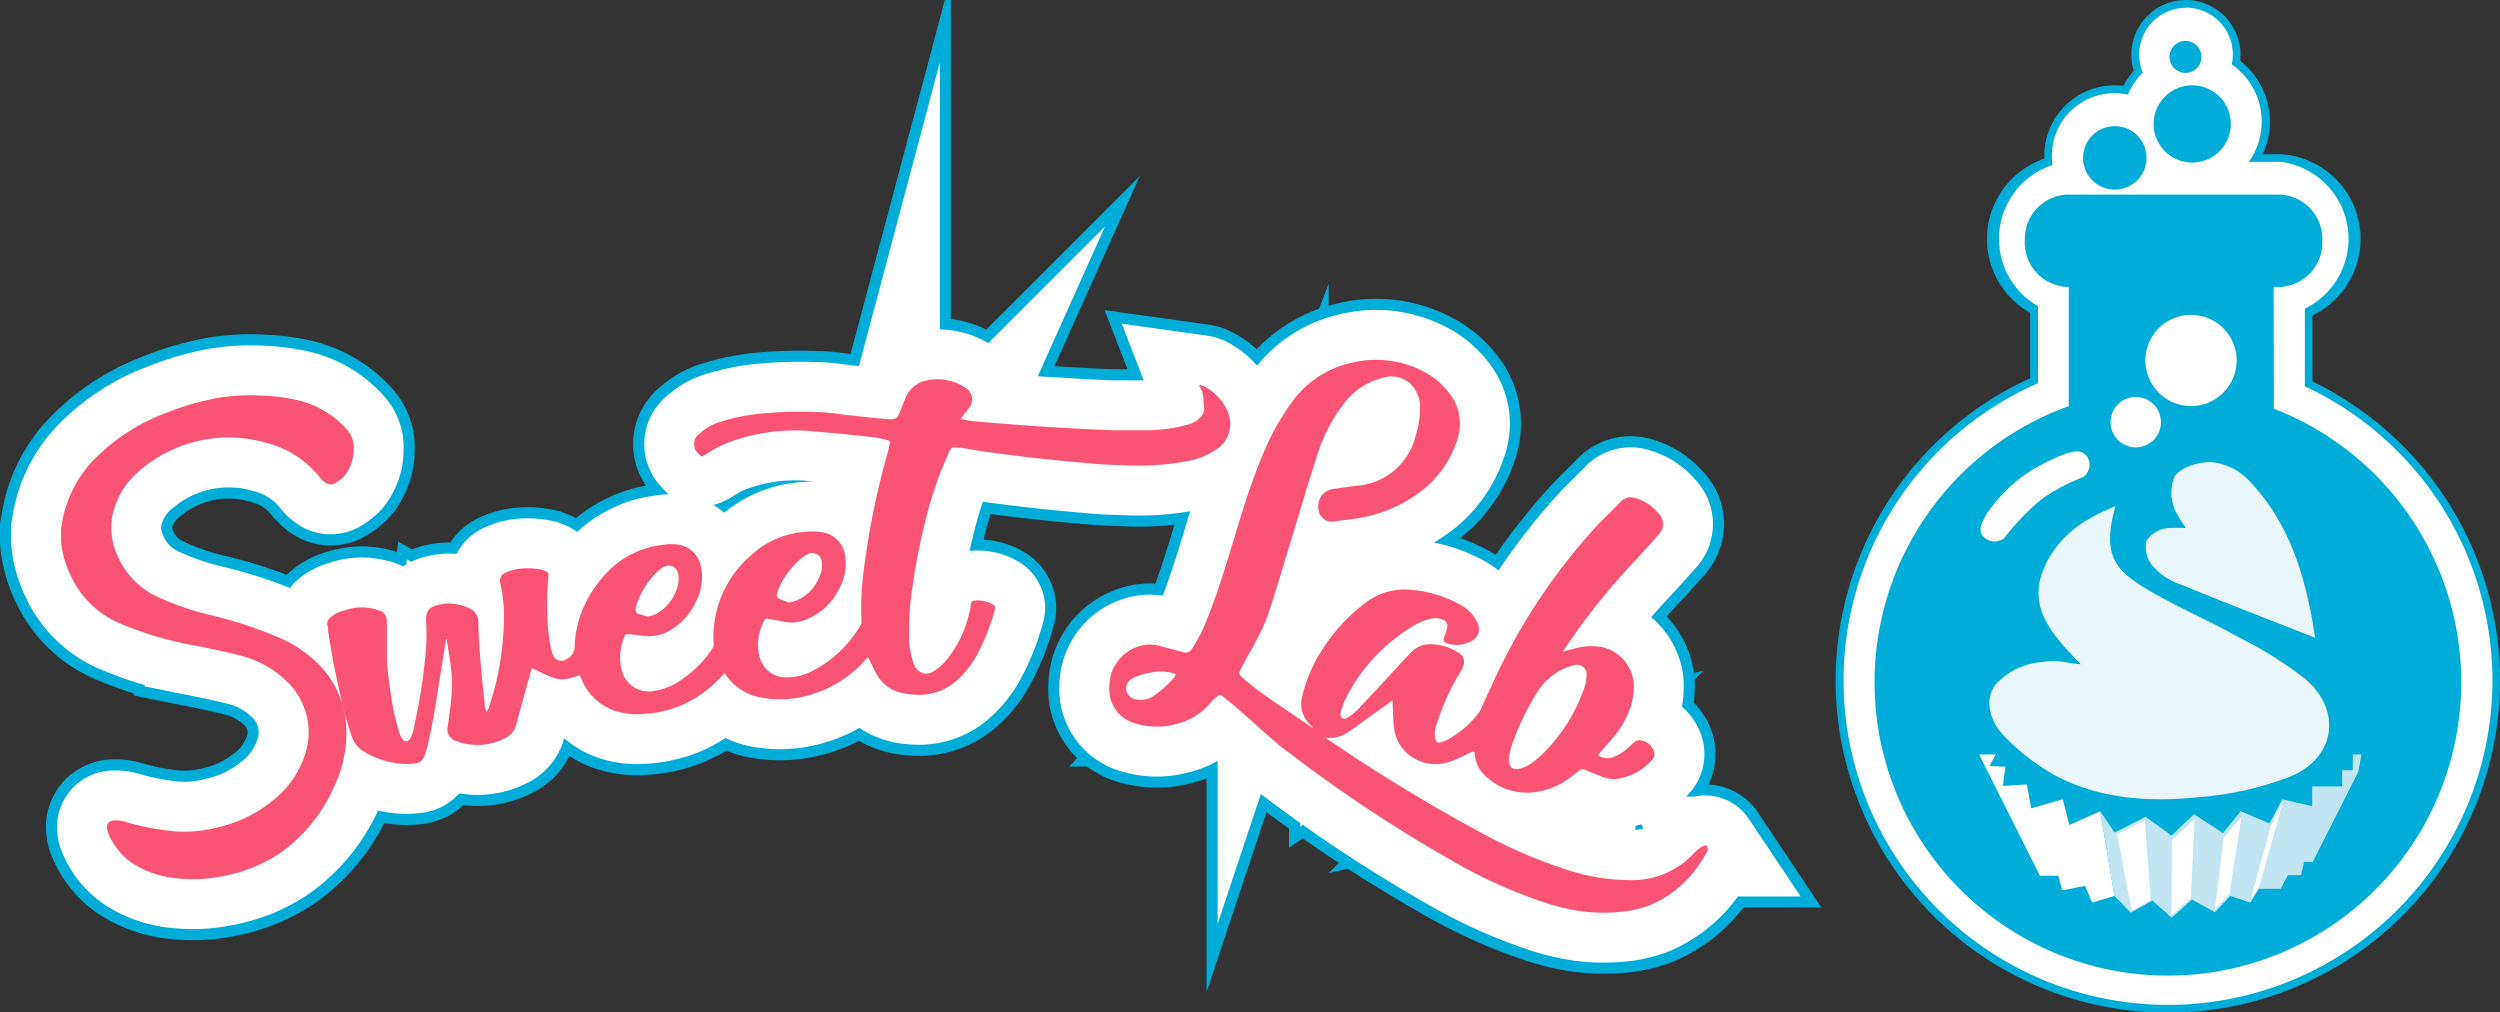 <svg id="Capa_1" data-name="Capa 1" xmlns="http://www.w3.org/2000/svg" viewBox="0 0 225.33 91.25"><rect x="0" y="0" width="225.33" height="91.25" fill="#333333" stroke="none"/><defs><style>.cls-1,.cls-3{fill:#fff;}.cls-2,.cls-6{fill:#00acd8;}.cls-3,.cls-4,.cls-6,.cls-7,.cls-8,.cls-9{fill-rule:evenodd;}.cls-4{fill:#eaf6fa;}.cls-5{fill:#c1e5f2;}.cls-7{stroke:#00acd8;stroke-width:11px;}.cls-7,.cls-8{stroke-miterlimit:10;}.cls-8{stroke:#fff;stroke-width:9px;}.cls-9{fill:#fb5373;}</style></defs><path class="cls-1" d="M269.67,93.73a5.91,5.91,0,0,1,0-11.79H289a5.91,5.91,0,0,1,0,11.79Z" transform="translate(-83.41 -66.31)"/><path class="cls-2" d="M289,83.68A4.18,4.18,0,0,1,289,92H269.67a4.18,4.18,0,0,1,0-8.31H289m0-3.48H269.67a7.65,7.65,0,0,0,0,15.27H289a7.65,7.65,0,0,0,0-15.27Z" transform="translate(-83.41 -66.31)"/><path class="cls-1" d="M278.81,155.82a28.19,28.19,0,0,1-10.68-54.27V89.82h21.95v12a28.19,28.19,0,0,1-11.28,54Z" transform="translate(-83.41 -66.31)"/><path class="cls-2" d="M288.34,91.56l0,11.4a26.45,26.45,0,1,1-18.49-.22V91.56h18.47m3.47-3.48H266.39V100.4a29.94,29.94,0,1,0,25.44.29V88.08Z" transform="translate(-83.41 -66.31)"/><path class="cls-3" d="M274,84.94a4.59,4.59,0,1,1,4.59-4.59A4.6,4.6,0,0,1,274,84.94Z" transform="translate(-83.41 -66.31)"/><path class="cls-2" d="M274,77.5a2.85,2.85,0,1,1-2.86,2.85A2.85,2.85,0,0,1,274,77.5M274,74a6.33,6.33,0,1,0,6.33,6.33A6.34,6.34,0,0,0,274,74Z" transform="translate(-83.41 -66.31)"/><path class="cls-3" d="M281,82.47a5.22,5.22,0,1,1,5.22-5.22A5.22,5.22,0,0,1,281,82.47Z" transform="translate(-83.41 -66.31)"/><path class="cls-2" d="M281,73.77a3.48,3.48,0,1,1-3.48,3.48A3.48,3.48,0,0,1,281,73.77m0-3.48a7,7,0,1,0,7,7,7,7,0,0,0-7-7Z" transform="translate(-83.41 -66.31)"/><path class="cls-3" d="M280.4,74.41a3.18,3.18,0,1,1,3.17-3.18A3.19,3.19,0,0,1,280.4,74.41Z" transform="translate(-83.41 -66.31)"/><path class="cls-2" d="M280.4,69.79A1.44,1.44,0,1,1,279,71.23a1.44,1.44,0,0,1,1.44-1.44m0-3.48a4.92,4.92,0,1,0,4.91,4.92,4.93,4.93,0,0,0-4.91-4.92Z" transform="translate(-83.41 -66.31)"/><path class="cls-1" d="M269.67,93.38a5.56,5.56,0,0,1,0-11.09H289a5.56,5.56,0,0,1,0,11.09Z" transform="translate(-83.41 -66.31)"/><path class="cls-1" d="M289,83.68A4.18,4.18,0,0,1,289,92H269.67a4.18,4.18,0,0,1,0-8.31H289m0-2.79H269.67a7,7,0,0,0,0,13.88H289a7,7,0,0,0,0-13.88Z" transform="translate(-83.41 -66.31)"/><path class="cls-1" d="M278.81,155.47a27.84,27.84,0,0,1-10.33-53.69V90.17h21.25l0,11.86a27.84,27.84,0,0,1-10.94,53.44Z" transform="translate(-83.41 -66.31)"/><path class="cls-1" d="M288.34,91.56l0,11.4a26.45,26.45,0,1,1-18.49-.22V91.56h18.47m2.78-2.78h-24v12.07a29.24,29.24,0,1,0,24.05.28l0-9.58V88.78Z" transform="translate(-83.41 -66.31)"/><path class="cls-3" d="M274,84.59a4.25,4.25,0,1,1,4.24-4.24A4.25,4.25,0,0,1,274,84.59Z" transform="translate(-83.41 -66.31)"/><path class="cls-1" d="M274,77.5a2.85,2.85,0,1,1-2.86,2.85A2.85,2.85,0,0,1,274,77.5m0-2.79a5.64,5.64,0,1,0,5.63,5.64A5.65,5.65,0,0,0,274,74.71Z" transform="translate(-83.41 -66.31)"/><path class="cls-3" d="M281,82.12a4.87,4.87,0,1,1,4.87-4.87A4.87,4.87,0,0,1,281,82.12Z" transform="translate(-83.41 -66.31)"/><path class="cls-1" d="M281,73.77a3.48,3.48,0,1,1-3.48,3.48A3.48,3.48,0,0,1,281,73.77M281,71a6.27,6.27,0,1,0,6.26,6.27A6.27,6.27,0,0,0,281,71Z" transform="translate(-83.41 -66.31)"/><path class="cls-3" d="M280.4,74.06a2.83,2.83,0,1,1,2.83-2.83A2.83,2.83,0,0,1,280.4,74.06Z" transform="translate(-83.41 -66.31)"/><path class="cls-1" d="M280.4,69.79A1.44,1.44,0,1,1,279,71.23a1.44,1.44,0,0,1,1.44-1.44m0-2.78a4.22,4.22,0,1,0,4.22,4.22A4.22,4.22,0,0,0,280.4,67Z" transform="translate(-83.41 -66.31)"/><path class="cls-2" d="M292.72,88A4,4,0,0,1,289,92.17H269.67A4,4,0,0,1,265.91,88h0a4,4,0,0,1,3.76-4.15H289A4,4,0,0,1,292.72,88Z" transform="translate(-83.41 -66.31)"/><path class="cls-2" d="M288.36,103.15a26.44,26.44,0,1,1-18.49-.23V91.74h18.47Z" transform="translate(-83.41 -66.31)"/><path class="cls-1" d="M271.49,107.4a1.39,1.39,0,0,1-.32,1.92,16.24,16.24,0,0,0-3.77,2,21.64,21.64,0,0,0-3.34,3.48,1.38,1.38,0,0,1-1.94-.19h0c-.45-.59-.05-1.21.32-1.93a13.86,13.86,0,0,1,3.17-3.36,16.26,16.26,0,0,1,3.93-2.09c.85-.3,1.5-.39,1.95.2Z" transform="translate(-83.41 -66.31)"/><path class="cls-4" d="M274.07,111.94c-1,3.75-.53,5.41,2.42,7.22s5.92,3,8.84,4.67a34.48,34.48,0,0,1,5.85,3.67c3.29,2.81,2.78,7-1.21,8.75a29,29,0,0,1-8.28,1.9c-4.37.46-8.78.22-12.79-1.81a19.63,19.63,0,0,1-4.82-3.66c-1.26-1.25-1.89-3.23-.8-4.68a6.31,6.31,0,0,1,4-2c2-.27,2.15.08,3.67.18-2.56-2.67-5-5.2-3.16-9C269,114.68,271.12,113.1,274.07,111.94Z" transform="translate(-83.41 -66.31)"/><path class="cls-4" d="M292.07,123.79c-4.27-1.68-8.19-3.18-12.07-4.79a5.73,5.73,0,0,1-2.66-1.79,2.69,2.69,0,0,1-.46-2.16,2.61,2.61,0,0,1,1.93-1.14,12.58,12.58,0,0,1,1.62,0c-.3-.47-.54-.78-.69-1.09a3.91,3.91,0,0,1-.37-3.48c.52-.94,2.29-1.44,3.46-1.37a5.47,5.47,0,0,1,3.34,1.71C289.85,113.56,291.28,118.46,292.07,123.79Z" transform="translate(-83.41 -66.31)"/><polygon class="cls-1" points="179.88 68 178.38 68 183.86 78.93 185.51 78.93 185.87 80.25 187.93 79.84 188.57 81.35 190.58 80.75 189.3 73.12 186.51 74.36 185.92 72.04 183.08 72.85 182.67 70.7 180.52 70.84 180.75 69.1 179.31 69.05 179.88 68"/><polygon class="cls-5" points="189.3 73.12 190.58 75.04 193.38 73.62 195.73 75.31 197.75 73.39 200.36 75.09 201.96 73.12 204.56 74.22 205.71 72.04 208.4 72.67 208.4 70.88 211.1 70.88 211.1 69.42 212.06 69.42 212.06 68 212.84 68 212.56 69.56 208.45 77.69 207.67 77.69 207.4 78.88 206.21 78.88 205.57 80.11 203.6 80.11 202.83 81.35 201.02 80.75 199.63 82.22 197.57 81.08 195.73 82.72 194.01 81.17 192.04 82.26 190.58 80.75 189.3 73.12"/><polygon class="cls-1" points="190.83 75.18 193.3 73.94 193.87 81.12 192.13 82.08 190.83 75.18"/><polygon class="cls-1" points="195.76 75.71 197.81 73.86 197.46 80.94 195.73 82.49 195.76 75.71"/><polygon class="cls-1" points="200.43 75.52 202.03 73.62 200.95 80.53 199.63 81.97 200.43 75.52"/><polygon class="cls-1" points="204.66 74.49 205.78 72.21 203.65 79.86 202.87 81.08 204.66 74.49"/><path class="cls-3" d="M285,98.79a4.11,4.11,0,1,1-4.1-4.1A4.11,4.11,0,0,1,285,98.79Z" transform="translate(-83.41 -66.31)"/><path class="cls-3" d="M278.18,104.36a2.27,2.27,0,1,1-2.27-2.27A2.27,2.27,0,0,1,278.18,104.36Z" transform="translate(-83.41 -66.31)"/><path class="cls-6" d="M276.88,80.53A2.86,2.86,0,1,1,274,77.68,2.86,2.86,0,0,1,276.88,80.53Z" transform="translate(-83.41 -66.31)"/><path class="cls-6" d="M284.48,77.43A3.48,3.48,0,1,1,281,74,3.48,3.48,0,0,1,284.48,77.43Z" transform="translate(-83.41 -66.31)"/><path class="cls-6" d="M281.83,71.41A1.44,1.44,0,1,1,280.4,70,1.44,1.44,0,0,1,281.83,71.41Z" transform="translate(-83.41 -66.31)"/><path class="cls-7" d="M88.91,114c.08-.45.14-.91.25-1.36a10.8,10.8,0,0,1,3-5.18,17.66,17.66,0,0,1,6.16-3.91,24.6,24.6,0,0,1,4.75-1.38,18.14,18.14,0,0,1,4-.2,17,17,0,0,1,3.34.45,8.54,8.54,0,0,1,4.22,2.55,2.44,2.44,0,0,1,.66,1.77,3.83,3.83,0,0,1-.83,2.46,3.63,3.63,0,0,1-.81.64.82.82,0,0,1-1-.09,2.16,2.16,0,0,1-.38-.36,8.93,8.93,0,0,0-4.87-3.17,12.23,12.23,0,0,0-11.11,2.27,7.31,7.31,0,0,0-2.76,4.31,6,6,0,0,0,.48,3.62,7.2,7.2,0,0,0,3.79,3.77,25,25,0,0,0,4.58,1.56,37.77,37.77,0,0,1,6.12,2,11.32,11.32,0,0,1,3.85,2.66,8.61,8.61,0,0,1,2.24,5,11.29,11.29,0,0,1-1.19,6.07,14.35,14.35,0,0,1-4.7,5.69,13.66,13.66,0,0,1-5.18,2.1,13.23,13.23,0,0,1-4.07.21A8.77,8.77,0,0,1,95.18,144a6.13,6.13,0,0,1-2-2.56,1.41,1.41,0,0,1-.12-.5.58.58,0,0,1,.57-.68,3,3,0,0,1,1,.1,23.77,23.77,0,0,0,4.49.88,11.94,11.94,0,0,0,4-.38,11.75,11.75,0,0,0,4.75-2.3A8.66,8.66,0,0,0,111,134a6.33,6.33,0,0,0-1.88-6.4,9.08,9.08,0,0,0-4.16-2.23c-1.31-.34-2.65-.61-4-.88A30.69,30.69,0,0,1,94,122.4a8.44,8.44,0,0,1-4.21-4.2,8.93,8.93,0,0,1-.88-3.12.54.54,0,0,0,0-.1Z" transform="translate(-83.41 -66.31)"/><path class="cls-7" d="M216.13,134.05c-.66.3-1.3.66-2,.9a3.84,3.84,0,0,1-3.84-.71,3.49,3.49,0,0,1-1.23-2.33c-.09-.73-.09-1.48-.13-2.21a2.76,2.76,0,0,1,0-.29l-.67.51c-1.06.75-2.11,1.52-3.17,2.26a3.13,3.13,0,0,1-1.42.62,5.22,5.22,0,0,1-.88,0l.08,0a155.44,155.44,0,0,0,14.68,8.91,43.76,43.76,0,0,0,7.12,3,18.27,18.27,0,0,0,5.82.93,7.61,7.61,0,0,0,5.53-2.35c.15-.16.31-.31.47-.45a1.85,1.85,0,0,1,.34-.23c.15-.08.34-.18.46,0a.5.5,0,0,1,0,.43,16.27,16.27,0,0,1-1,1.58,10,10,0,0,1-4.23,3.3,10.28,10.28,0,0,1-2.84.6,15.8,15.8,0,0,1-3.15-.06,18.89,18.89,0,0,1-3.55-.84,45.37,45.37,0,0,1-8.59-3.94,129.45,129.45,0,0,1-14.84-9.91c-1.15-.89-2.21-1.91-3.31-2.87-.65-.57-1.31-1.15-2-1.7-.41-.34-.44-.32-.81,0s-.46.46-.68.7a5.58,5.58,0,0,1-2.93,1.68,6.54,6.54,0,0,1-3.59-.06,3.18,3.18,0,0,1-2.37-3.36,3.78,3.78,0,0,1,3.23-3.73,3.34,3.34,0,0,1,1.47.15q1,.24,1.92.51a.7.7,0,0,0,.85-.33,14.32,14.32,0,0,0,1.35-2.68c1-2.48,1.74-5,2.52-7.57s1.49-4.86,2.48-7.21a22.46,22.46,0,0,1,2.68-4.81,8.94,8.94,0,0,1,5.33-3.48,9.22,9.22,0,0,1,6.87,1,6.89,6.89,0,0,1,2,1.82,4.46,4.46,0,0,1,.59,4.3,9.29,9.29,0,0,1-3.61,4.75,12.44,12.44,0,0,1-5.42,2.16c-.65.1-1.31.16-2,.27a1.18,1.18,0,0,1-1.39-1,1.56,1.56,0,0,1,1.24-1.92l2.07-.29A5.9,5.9,0,0,0,211,105.6a8.31,8.31,0,0,0,.4-2.57,2.92,2.92,0,0,0-.74-2,2.53,2.53,0,0,0-2.64-.66,6.27,6.27,0,0,0-3.56,2.42,14.76,14.76,0,0,0-2.33,4.55c-.83,2.55-1.58,5.13-2.36,7.69-.7,2.27-1.36,4.55-2.11,6.8a17.49,17.49,0,0,1-1.15,2.44c-.36.7-.77,1.37-1.13,2.08s-.39.69.25,1.24a25,25,0,0,0,2.18,1.66c1.27.89,2.56,1.75,3.84,2.62a.1.1,0,0,0,.11,0l-.19-.17a2.61,2.61,0,0,1-.78-2.66,13.21,13.21,0,0,1,1.9-4.33,16,16,0,0,1,3.79-4.07,5.85,5.85,0,0,1,4.22-1.16,10.83,10.83,0,0,1,4.3,1.32,3.45,3.45,0,0,1,1.5,1.5,1.23,1.23,0,0,1-.59,1.85,2.7,2.7,0,0,1-2,.17c-.4-.11-.46-.3-.3-.69a4.06,4.06,0,0,0,.25-.84.59.59,0,0,0-.4-.63,1.75,1.75,0,0,0-1.15-.07,5.91,5.91,0,0,0-1.79.81,15.8,15.8,0,0,0-5.91,6.56,5.72,5.72,0,0,0-.37,1.15.5.5,0,0,0,.12.42.54.54,0,0,0,.46,0,5.7,5.7,0,0,0,.95-.75c.95-1,1.88-2,2.8-3,.66-.71,1.29-1.44,2-2.14a2.27,2.27,0,0,1,1.63-.76,4.75,4.75,0,0,1,2.13.45,3.31,3.31,0,0,1,.69.43.89.89,0,0,1,.3,1,3.37,3.37,0,0,1-.28.61,21.22,21.22,0,0,0-2.2,4.88,2.13,2.13,0,0,0-.07,1.12c.09.34.23.44.57.33a3.65,3.65,0,0,0,.54-.23,8.58,8.58,0,0,0,2.84-2.45l.1-.17c.6-1.29,1.17-2.59,1.79-3.86a53.82,53.82,0,0,1,8.64-12.69c.72-.78,1.5-1.49,2.23-2.26a1.21,1.21,0,0,1,1.37-.32,4,4,0,0,1,2,1.32,1.34,1.34,0,0,1,0,2c-.85,1-1.72,1.91-2.59,2.86a60.56,60.56,0,0,0-5.88,7.47,1.53,1.53,0,0,0-.1.17l1-.26a5.78,5.78,0,0,1,2.19-.2,3.67,3.67,0,0,1,3.18,3.18,6,6,0,0,1-.67,3.22,9.18,9.18,0,0,1-1.7,2.4l-.85,1a1.54,1.54,0,0,0,1.2.23,3.71,3.71,0,0,0,1.47-.86c.19-.15.37-.32.55-.49a.75.75,0,0,1,.8-.19,1.5,1.5,0,0,1,.95.77.77.77,0,0,1-.12,1,5.09,5.09,0,0,1-3.27,1.68,2.88,2.88,0,0,1-1.33-.26c-.46-.17-.92-.36-1.37-.56a.55.55,0,0,0-.59.08l-.65.5a6.52,6.52,0,0,1-3.21,1.41,5.4,5.4,0,0,1-4.81-1.69,3,3,0,0,1-.73-1.89S216.13,134,216.13,134.05Zm3.27.67c0,.74.32,1,.94.88a2.88,2.88,0,0,0,.94-.39,8.66,8.66,0,0,0,1.22-1,15.31,15.31,0,0,0,3.57-5.53,4.06,4.06,0,0,0,.34-1.54.84.84,0,0,0-1-.9l-.3.07a5.45,5.45,0,0,0-3.1,2.32,22.68,22.68,0,0,0-2.08,4.15A7.31,7.31,0,0,0,219.4,134.72Zm-30-7.62-.1-.06-.2-.07a4.43,4.43,0,0,0-2.17,0,5,5,0,0,0-1.51.52,1,1,0,0,0-.48,1.09,1,1,0,0,0,.83.76,2.07,2.07,0,0,0,1.62-.31,9.49,9.49,0,0,0,1.88-1.7Z" transform="translate(-83.41 -66.31)"/><path class="cls-7" d="M170.16,104.09a6.25,6.25,0,0,0,.84.17c1.29.12,2.59.22,3.88.32s2.34.17,3.52.24c1.75.1,3.5.21,5.26.27,1,0,2.09,0,3.13,0a14.15,14.15,0,0,0,3.72-.52,2.25,2.25,0,0,0,1.16-.72,1.12,1.12,0,0,0,.26-.91,4.87,4.87,0,0,1-.05-.65,2,2,0,0,0-.27-1,3.15,3.15,0,0,1-.13-.29,1.92,1.92,0,0,1,.4.1,4.59,4.59,0,0,1,2.22,2.41,2.7,2.7,0,0,1-1.14,3.35,6.6,6.6,0,0,1-2.47,1,23.93,23.93,0,0,1-6.15.36c-1.26,0-2.51-.13-3.76-.24s-2.7-.26-4.05-.41-2.64-.32-4-.5c-.83-.11-1.65-.27-2.47-.4a2,2,0,0,0-.24,0c-.66-.07-.66-.07-.94.54a34.39,34.39,0,0,0-2.09,6.16,55.9,55.9,0,0,0-1.12,5.71,25.93,25.93,0,0,0-.32,4.82,7.32,7.32,0,0,0,.36,2.07,1.43,1.43,0,0,0,.83,1,1.19,1.19,0,0,0,1-.15,4.93,4.93,0,0,0,1.46-1.38,10.47,10.47,0,0,0,1.91-4.59c.05-.34.11-.4.46-.42a2.79,2.79,0,0,1,1.47.33c.24.13.31.27.24.49a19.47,19.47,0,0,1-1.62,4.09,8.44,8.44,0,0,1-2.12,2.56,5.12,5.12,0,0,1-3.72,1,4.65,4.65,0,0,1-1.6-.36,3.25,3.25,0,0,1-1.53-1.35c-.31-.53-.56-1.1-.84-1.66l-.38.4a10.55,10.55,0,0,1-5.55,3.19,9.42,9.42,0,0,1-4,0,4.82,4.82,0,0,1-2.82-1.88l-.18-.25c-.39.38-.75.78-1.15,1.13a9.88,9.88,0,0,1-6.08,2.53,6.7,6.7,0,0,1-2.71-.29,5,5,0,0,1-3-2.94,2.6,2.6,0,0,1-.1-.25l-.83.26a2.74,2.74,0,0,1-1.93-.17c-.52-.21-1-.47-1.56-.72a4.31,4.31,0,0,0-.15.43c-.42,1.55-.85,3.09-1.27,4.63a1.83,1.83,0,0,1-1,1.24,5.33,5.33,0,0,1-4.4.26,1.08,1.08,0,0,1-.77-1.33c.11-.86.24-1.71.32-2.57a12.54,12.54,0,0,0-.08-3.06q-.15-1.06-.33-2.13s0-.07-.07-.11c-.07.49-.15,1-.23,1.48-.44,2.66-.79,5.33-1.39,8-.08.34-.2.67-.29,1a1,1,0,0,1-.92.74,6.16,6.16,0,0,1-2-.08,7.35,7.35,0,0,1-2.57-1,2.28,2.28,0,0,1-1-1.13,25.24,25.24,0,0,1-1-3.42c-.5-2.06-.9-4.14-1.22-6.24,0-.21,0-.42-.08-.63a.74.74,0,0,1,.26-.64,3.07,3.07,0,0,1,1.31-.66,4.62,4.62,0,0,1,3.07,0,1,1,0,0,1,.73.93c0,.16,0,.32,0,.48,0,.9,0,1.8,0,2.7s.16,2,.28,2.94a25.21,25.21,0,0,0,.83,3.95,2.53,2.53,0,0,0,.24.53c.24.37.56.37.76,0a2.93,2.93,0,0,0,.3-.81c.42-2,.8-4,1-6.06a19.78,19.78,0,0,0,.14-3.35,3.4,3.4,0,0,1,0-.78,1.05,1.05,0,0,1,.65-.88,3.89,3.89,0,0,1,2.81,0,1.17,1.17,0,0,1,.24.09,1.38,1.38,0,0,1,1,1.35c0,1.29.12,2.58.22,3.87s.25,2.55.38,3.83c0,.11.07.21.1.32l.06,0a1.7,1.7,0,0,0,.19-.35c.24-.84.52-1.68.71-2.54a28.64,28.64,0,0,0,.65-5.61,13.54,13.54,0,0,0-.33-3,.77.77,0,0,1,.47-1,4.1,4.1,0,0,1,1.46-.38,6,6,0,0,1,1.84.12l.28.11a.37.37,0,0,1,.28.44,29.12,29.12,0,0,0-.09,3.85,14.79,14.79,0,0,0,.35,2.81,4,4,0,0,0,.15.45.8.8,0,0,0,1.17.42,1.32,1.32,0,0,0,.79-1.15,9.77,9.77,0,0,1,.61-3.12,11,11,0,0,1,2.53-3.8,8.08,8.08,0,0,1,4.75-2.25,4.52,4.52,0,0,1,1.64,0,2.48,2.48,0,0,1,1.86,2,4.67,4.67,0,0,1-.39,2.94,5.82,5.82,0,0,1-2.45,2.78,3.78,3.78,0,0,1-2.57.44c-.38-.06-.77-.08-1.15-.12a.29.29,0,0,0-.34.2,4.82,4.82,0,0,0-.25,3.11,2.54,2.54,0,0,0,2.85,1.82,6,6,0,0,0,2.83-1.24,10.05,10.05,0,0,0,2.49-2.59.63.63,0,0,0,.11-.38,9.74,9.74,0,0,1,3.42-8.07,7.86,7.86,0,0,1,5-2.08,5,5,0,0,1,1.54.07,2.51,2.51,0,0,1,1.9,2.08,4.84,4.84,0,0,1-.64,3.16,5.5,5.5,0,0,1-3.54,2.81,3.79,3.79,0,0,1-1.64-.08l-1.15-.2a.25.25,0,0,0-.31.15,4.44,4.44,0,0,0-.41,3.4,2.44,2.44,0,0,0,2.36,1.73,5,5,0,0,0,2.52-.66,10.58,10.58,0,0,0,4.22-4.09.48.48,0,0,0,.06-.29,24.81,24.81,0,0,1,.13-4,71.13,71.13,0,0,1,2.2-11.11c.09-.3.14-.61.22-.91a.23.23,0,0,0-.19-.32,12.36,12.36,0,0,0-1.32-.27c-1.71-.18-3.43-.37-5.15-.5a17.11,17.11,0,0,0-7.38.8,12.76,12.76,0,0,0-1.33.54c-.43.21-.84.48-1.25.73s-.39.18-.6-.06a1.15,1.15,0,0,1,.05-1.81,4.8,4.8,0,0,1,2.06-1.13,17.73,17.73,0,0,1,3.68-.71,35.42,35.42,0,0,1,4.83-.12c1,0,1.91.18,2.86.28,1.2.12,2.39.27,3.59.36.71.05.84-.08,1.1-.74.13-.34.25-.7.4-1a2.6,2.6,0,0,1,1.56-1.63,4.5,4.5,0,0,1,3.9.53,1.22,1.22,0,0,1,.28,1.88c-.26.34-.5.69-.75,1Zm-28.4,17.78a2.14,2.14,0,0,0,1-.35,4,4,0,0,0,1.64-2.1,2.62,2.62,0,0,0,.14-1.36.87.87,0,0,0-1.32-.64,1.9,1.9,0,0,0-.44.3,7.34,7.34,0,0,0-2,3.1,1.7,1.7,0,0,0-.08.45.35.35,0,0,0,.25.37Zm12.8-1.25a5.46,5.46,0,0,0,.89-.3,3.86,3.86,0,0,0,1.86-2.15,2.32,2.32,0,0,0,.16-1.3.85.85,0,0,0-1.18-.64,2.87,2.87,0,0,0-.67.41,7.44,7.44,0,0,0-2,2.66,2.52,2.52,0,0,0-.17.53.35.35,0,0,0,.18.45C153.92,120.41,154.24,120.51,154.56,120.62Z" transform="translate(-83.41 -66.31)"/><path class="cls-8" d="M88.91,114c.08-.45.14-.91.25-1.36a10.8,10.8,0,0,1,3-5.18,17.66,17.66,0,0,1,6.16-3.91,24.6,24.6,0,0,1,4.75-1.38,18.14,18.14,0,0,1,4-.2,17,17,0,0,1,3.34.45,8.54,8.54,0,0,1,4.22,2.55,2.4,2.4,0,0,1,.66,1.77,3.83,3.83,0,0,1-.83,2.46,3.63,3.63,0,0,1-.81.64.82.82,0,0,1-1-.09,2.16,2.16,0,0,1-.38-.36,8.93,8.93,0,0,0-4.87-3.17,12.23,12.23,0,0,0-11.11,2.27,7.31,7.31,0,0,0-2.76,4.31,6,6,0,0,0,.48,3.62,7.2,7.2,0,0,0,3.79,3.77,25,25,0,0,0,4.58,1.56,37.77,37.77,0,0,1,6.12,2,11.32,11.32,0,0,1,3.85,2.66,8.61,8.61,0,0,1,2.24,5,11.29,11.29,0,0,1-1.19,6.07,14.35,14.35,0,0,1-4.7,5.69,13.66,13.66,0,0,1-5.18,2.1,13.23,13.23,0,0,1-4.07.21A8.77,8.77,0,0,1,95.18,144a6.13,6.13,0,0,1-2-2.56,1.41,1.41,0,0,1-.12-.5.58.58,0,0,1,.57-.68,3,3,0,0,1,1,.1,23.77,23.77,0,0,0,4.49.88,11.94,11.94,0,0,0,4-.38,11.75,11.75,0,0,0,4.75-2.3A8.66,8.66,0,0,0,111,134a6.33,6.33,0,0,0-1.88-6.4,9.08,9.08,0,0,0-4.16-2.23c-1.31-.34-2.65-.61-4-.88A30.69,30.69,0,0,1,94,122.4a8.44,8.44,0,0,1-4.21-4.2,8.93,8.93,0,0,1-.88-3.12.54.54,0,0,0,0-.1Z" transform="translate(-83.41 -66.31)"/><path class="cls-8" d="M216.13,134.05c-.66.3-1.3.66-2,.9a3.84,3.84,0,0,1-3.84-.71,3.49,3.49,0,0,1-1.23-2.33c-.09-.73-.09-1.48-.13-2.21a2.76,2.76,0,0,1,0-.29l-.67.51c-1.06.75-2.11,1.52-3.17,2.26a3.13,3.13,0,0,1-1.42.62,5.22,5.22,0,0,1-.88,0l.08,0a155.44,155.44,0,0,0,14.68,8.91,43.76,43.76,0,0,0,7.12,3,18.27,18.27,0,0,0,5.82.93,7.61,7.61,0,0,0,5.53-2.35c.15-.16.31-.31.47-.45a1.85,1.85,0,0,1,.34-.23c.15-.08.34-.18.46,0a.5.5,0,0,1,0,.43,16.27,16.27,0,0,1-1,1.58,10,10,0,0,1-4.23,3.3,10.28,10.28,0,0,1-2.84.6,15.8,15.8,0,0,1-3.15-.06,18.89,18.89,0,0,1-3.55-.84,45.37,45.37,0,0,1-8.59-3.94,129.45,129.45,0,0,1-14.84-9.91c-1.15-.89-2.21-1.91-3.31-2.87-.65-.57-1.31-1.15-2-1.7-.41-.34-.44-.32-.81,0s-.46.46-.68.7a5.58,5.58,0,0,1-2.93,1.68,6.54,6.54,0,0,1-3.59-.06,3.18,3.18,0,0,1-2.37-3.36,3.78,3.78,0,0,1,3.23-3.73,3.34,3.34,0,0,1,1.47.15q1,.24,1.92.51a.7.7,0,0,0,.85-.33,14.32,14.32,0,0,0,1.35-2.68c1-2.48,1.74-5,2.52-7.57s1.49-4.86,2.48-7.21a22.46,22.46,0,0,1,2.68-4.81,8.94,8.94,0,0,1,5.33-3.48,9.22,9.22,0,0,1,6.87,1,6.89,6.89,0,0,1,2,1.82,4.46,4.46,0,0,1,.59,4.3,9.29,9.29,0,0,1-3.61,4.75,12.44,12.44,0,0,1-5.42,2.16c-.65.1-1.31.16-2,.27a1.18,1.18,0,0,1-1.39-1,1.56,1.56,0,0,1,1.24-1.92l2.07-.29A5.9,5.9,0,0,0,211,105.6a8.31,8.31,0,0,0,.4-2.57,2.92,2.92,0,0,0-.74-2,2.53,2.53,0,0,0-2.64-.66,6.27,6.27,0,0,0-3.56,2.42,14.76,14.76,0,0,0-2.33,4.55c-.83,2.55-1.58,5.13-2.36,7.69-.7,2.27-1.36,4.55-2.11,6.8a17.49,17.49,0,0,1-1.15,2.44c-.36.7-.77,1.37-1.13,2.08s-.39.69.25,1.24a25,25,0,0,0,2.18,1.66c1.27.89,2.56,1.75,3.84,2.62a.1.1,0,0,0,.11,0l-.19-.17a2.61,2.61,0,0,1-.78-2.66,13.21,13.21,0,0,1,1.9-4.33,16,16,0,0,1,3.79-4.07,5.85,5.85,0,0,1,4.22-1.16,10.83,10.83,0,0,1,4.3,1.32,3.45,3.45,0,0,1,1.5,1.5,1.23,1.23,0,0,1-.59,1.85,2.7,2.7,0,0,1-2,.17c-.4-.11-.46-.3-.3-.69a4.06,4.06,0,0,0,.25-.84.59.59,0,0,0-.4-.63,1.75,1.75,0,0,0-1.15-.07,5.91,5.91,0,0,0-1.79.81,15.8,15.8,0,0,0-5.91,6.56,5.72,5.72,0,0,0-.37,1.15.5.5,0,0,0,.12.42.54.54,0,0,0,.46,0,5.7,5.7,0,0,0,.95-.75c.95-1,1.88-2,2.8-3,.66-.71,1.29-1.44,2-2.14a2.27,2.27,0,0,1,1.63-.76,4.75,4.75,0,0,1,2.13.45,3.31,3.31,0,0,1,.69.43.89.89,0,0,1,.3,1,3.37,3.37,0,0,1-.28.61,21.22,21.22,0,0,0-2.2,4.88,2.13,2.13,0,0,0-.07,1.12c.09.34.23.44.57.33a3.65,3.65,0,0,0,.54-.23,8.58,8.58,0,0,0,2.84-2.45l.1-.17c.6-1.29,1.17-2.59,1.79-3.86a53.82,53.82,0,0,1,8.64-12.69c.72-.78,1.5-1.49,2.23-2.26a1.21,1.21,0,0,1,1.37-.32,4,4,0,0,1,2,1.32,1.34,1.34,0,0,1,0,2c-.85,1-1.72,1.91-2.59,2.86a60.56,60.56,0,0,0-5.88,7.47,1.53,1.53,0,0,0-.1.17l1-.26a5.78,5.78,0,0,1,2.19-.2,3.67,3.67,0,0,1,3.18,3.18,6,6,0,0,1-.67,3.22,9.18,9.18,0,0,1-1.7,2.4l-.85,1a1.54,1.54,0,0,0,1.2.23,3.71,3.71,0,0,0,1.47-.86c.19-.15.37-.32.55-.49a.75.75,0,0,1,.8-.19,1.5,1.5,0,0,1,.95.77.77.77,0,0,1-.12,1,5.09,5.09,0,0,1-3.27,1.68,2.88,2.88,0,0,1-1.33-.26c-.46-.17-.92-.36-1.37-.56a.55.55,0,0,0-.59.08l-.65.5a6.52,6.52,0,0,1-3.21,1.41,5.4,5.4,0,0,1-4.81-1.69,3,3,0,0,1-.73-1.89S216.13,134,216.13,134.05Zm3.27.67c0,.74.32,1,.94.88a2.88,2.88,0,0,0,.94-.39,8.66,8.66,0,0,0,1.22-1,15.31,15.31,0,0,0,3.57-5.53,4.06,4.06,0,0,0,.34-1.54.84.84,0,0,0-1-.9l-.3.07a5.45,5.45,0,0,0-3.1,2.32,22.68,22.68,0,0,0-2.08,4.15A7.31,7.31,0,0,0,219.4,134.72Zm-30-7.62-.1-.06-.2-.07a4.43,4.43,0,0,0-2.17,0,5,5,0,0,0-1.51.52,1,1,0,0,0-.48,1.09,1,1,0,0,0,.83.76,2.07,2.07,0,0,0,1.62-.31,9.49,9.49,0,0,0,1.88-1.7Z" transform="translate(-83.41 -66.31)"/><path class="cls-8" d="M170.16,104.09a6.25,6.25,0,0,0,.84.17c1.29.12,2.59.22,3.88.32s2.34.17,3.52.24c1.75.1,3.5.21,5.26.27,1,0,2.09,0,3.13,0a14.15,14.15,0,0,0,3.72-.52,2.25,2.25,0,0,0,1.16-.72,1.12,1.12,0,0,0,.26-.91,4.87,4.87,0,0,1-.05-.65,2,2,0,0,0-.27-1,3.15,3.15,0,0,1-.13-.29,1.92,1.92,0,0,1,.4.1,4.59,4.59,0,0,1,2.22,2.41,2.7,2.7,0,0,1-1.14,3.35,6.6,6.6,0,0,1-2.47,1,23.93,23.93,0,0,1-6.15.36c-1.26,0-2.51-.13-3.76-.24s-2.7-.26-4.05-.41-2.64-.32-4-.5c-.83-.11-1.65-.27-2.47-.4a2,2,0,0,0-.24,0c-.66-.07-.66-.07-.94.54a34.39,34.39,0,0,0-2.09,6.16,55.9,55.9,0,0,0-1.12,5.71,25.93,25.93,0,0,0-.32,4.82,7.32,7.32,0,0,0,.36,2.07,1.43,1.43,0,0,0,.83,1,1.19,1.19,0,0,0,1-.15,4.93,4.93,0,0,0,1.46-1.38,10.47,10.47,0,0,0,1.91-4.59c.05-.34.11-.4.46-.42a2.79,2.79,0,0,1,1.47.33c.24.13.31.27.24.49a19.47,19.47,0,0,1-1.62,4.09,8.44,8.44,0,0,1-2.12,2.56,5.12,5.12,0,0,1-3.72,1,4.65,4.65,0,0,1-1.6-.36,3.25,3.25,0,0,1-1.53-1.35c-.31-.53-.56-1.1-.84-1.66l-.38.4a10.55,10.55,0,0,1-5.55,3.19,9.42,9.42,0,0,1-4,0,4.82,4.82,0,0,1-2.82-1.88l-.18-.25c-.39.38-.75.78-1.15,1.13a9.88,9.88,0,0,1-6.08,2.53,6.7,6.7,0,0,1-2.71-.29,5,5,0,0,1-3-2.94,2.6,2.6,0,0,1-.1-.25l-.83.26a2.74,2.74,0,0,1-1.93-.17c-.52-.21-1-.47-1.56-.72a4.31,4.31,0,0,0-.15.43c-.42,1.55-.85,3.09-1.27,4.63a1.83,1.83,0,0,1-1,1.24,5.33,5.33,0,0,1-4.4.26,1.08,1.08,0,0,1-.77-1.33c.11-.86.24-1.71.32-2.57a12.54,12.54,0,0,0-.08-3.06q-.15-1.06-.33-2.13s0-.07-.07-.11c-.07.49-.15,1-.23,1.48-.44,2.66-.79,5.33-1.39,8-.08.34-.2.67-.29,1a1,1,0,0,1-.92.74,6.16,6.16,0,0,1-2-.08,7.35,7.35,0,0,1-2.57-1,2.28,2.28,0,0,1-1-1.13,25.24,25.24,0,0,1-1-3.42c-.5-2.06-.9-4.14-1.22-6.24,0-.21,0-.42-.08-.63a.74.74,0,0,1,.26-.64,3.07,3.07,0,0,1,1.31-.66,4.62,4.62,0,0,1,3.07,0,1,1,0,0,1,.73.93c0,.16,0,.32,0,.48,0,.9,0,1.8,0,2.7s.16,2,.28,2.94a25.21,25.21,0,0,0,.83,3.95,2.53,2.53,0,0,0,.24.53c.24.37.56.37.76,0a2.93,2.93,0,0,0,.3-.81c.42-2,.8-4,1-6.06a19.78,19.78,0,0,0,.14-3.35,3.4,3.4,0,0,1,0-.78,1.05,1.05,0,0,1,.65-.88,3.89,3.89,0,0,1,2.81,0,1.17,1.17,0,0,1,.24.09,1.36,1.36,0,0,1,1,1.35c.06,1.29.13,2.58.23,3.87s.25,2.55.38,3.83c0,.11.07.21.1.32l.06,0a1.7,1.7,0,0,0,.19-.35c.24-.84.52-1.68.71-2.54a28.64,28.64,0,0,0,.65-5.61,13.54,13.54,0,0,0-.33-3,.77.77,0,0,1,.47-1,4.1,4.1,0,0,1,1.46-.38,6,6,0,0,1,1.84.12l.28.11a.37.37,0,0,1,.28.44,29.12,29.12,0,0,0-.09,3.85,14.79,14.79,0,0,0,.35,2.81,4,4,0,0,0,.15.45.8.8,0,0,0,1.17.42,1.32,1.32,0,0,0,.79-1.15,9.77,9.77,0,0,1,.61-3.12,11,11,0,0,1,2.53-3.8,8.08,8.08,0,0,1,4.75-2.25,4.52,4.52,0,0,1,1.64,0,2.48,2.48,0,0,1,1.86,2,4.67,4.67,0,0,1-.39,2.94,5.82,5.82,0,0,1-2.45,2.78,3.78,3.78,0,0,1-2.57.44c-.38-.06-.77-.08-1.15-.12a.29.29,0,0,0-.34.2,4.82,4.82,0,0,0-.25,3.11,2.54,2.54,0,0,0,2.85,1.82,6,6,0,0,0,2.83-1.24,10.05,10.05,0,0,0,2.49-2.59.63.63,0,0,0,.11-.38,9.74,9.74,0,0,1,3.42-8.07,7.86,7.86,0,0,1,5-2.08,5,5,0,0,1,1.54.07,2.51,2.51,0,0,1,1.9,2.08,4.84,4.84,0,0,1-.64,3.16,5.5,5.5,0,0,1-3.54,2.81,3.79,3.79,0,0,1-1.64-.08l-1.15-.2a.25.25,0,0,0-.31.15,4.44,4.44,0,0,0-.41,3.4,2.44,2.44,0,0,0,2.36,1.73,5,5,0,0,0,2.52-.66,10.58,10.58,0,0,0,4.22-4.09.48.48,0,0,0,.06-.29,24.81,24.81,0,0,1,.13-4,71.13,71.13,0,0,1,2.2-11.11c.09-.3.14-.61.22-.91a.23.23,0,0,0-.19-.32,12.36,12.36,0,0,0-1.32-.27c-1.71-.18-3.43-.37-5.15-.5a17.11,17.11,0,0,0-7.38.8,12.76,12.76,0,0,0-1.33.54c-.43.21-.84.48-1.25.73s-.39.18-.6-.06a1.15,1.15,0,0,1,.05-1.81,4.8,4.8,0,0,1,2.06-1.13,17.73,17.73,0,0,1,3.68-.71,35.42,35.42,0,0,1,4.83-.12c1,0,1.91.18,2.86.28,1.2.12,2.39.27,3.59.36.71.05.84-.08,1.1-.74.13-.34.25-.7.4-1a2.6,2.6,0,0,1,1.56-1.63,4.5,4.5,0,0,1,3.9.53,1.22,1.22,0,0,1,.28,1.88c-.26.34-.5.69-.75,1Zm-28.4,17.78a2.14,2.14,0,0,0,1-.35,4,4,0,0,0,1.64-2.1,2.62,2.62,0,0,0,.14-1.36.87.87,0,0,0-1.32-.64,1.9,1.9,0,0,0-.44.3,7.34,7.34,0,0,0-2,3.1,1.7,1.7,0,0,0-.08.45.35.35,0,0,0,.25.37Zm12.8-1.25a5.46,5.46,0,0,0,.89-.3,3.86,3.86,0,0,0,1.86-2.15,2.32,2.32,0,0,0,.16-1.3.85.85,0,0,0-1.18-.64,2.87,2.87,0,0,0-.67.41,7.44,7.44,0,0,0-2,2.66,2.52,2.52,0,0,0-.17.53.35.35,0,0,0,.18.45C153.92,120.41,154.24,120.51,154.56,120.62Z" transform="translate(-83.41 -66.31)"/><path class="cls-9" d="M88.91,114c.08-.45.14-.91.25-1.36a10.8,10.8,0,0,1,3-5.18,17.66,17.66,0,0,1,6.16-3.91,24.6,24.6,0,0,1,4.75-1.38,18.14,18.14,0,0,1,4-.2,17,17,0,0,1,3.34.45,8.54,8.54,0,0,1,4.22,2.55,2.44,2.44,0,0,1,.66,1.77,3.83,3.83,0,0,1-.83,2.46,3.63,3.63,0,0,1-.81.64.82.82,0,0,1-1-.09,2.16,2.16,0,0,1-.38-.36,8.93,8.93,0,0,0-4.87-3.17,12.23,12.23,0,0,0-11.11,2.27,7.31,7.31,0,0,0-2.76,4.31,6,6,0,0,0,.48,3.62,7.2,7.2,0,0,0,3.79,3.77,25,25,0,0,0,4.58,1.56,37.77,37.77,0,0,1,6.12,2,11.32,11.32,0,0,1,3.85,2.66,8.61,8.61,0,0,1,2.24,5,11.29,11.29,0,0,1-1.19,6.07,14.35,14.35,0,0,1-4.7,5.69,13.66,13.66,0,0,1-5.18,2.1,13.23,13.23,0,0,1-4.07.21A8.77,8.77,0,0,1,95.18,144a6.13,6.13,0,0,1-2-2.56,1.41,1.41,0,0,1-.12-.5.58.58,0,0,1,.57-.68,3,3,0,0,1,1,.1,23.77,23.77,0,0,0,4.49.88,11.94,11.94,0,0,0,4-.38,11.75,11.75,0,0,0,4.75-2.3A8.66,8.66,0,0,0,111,134a6.33,6.33,0,0,0-1.88-6.4,9.08,9.08,0,0,0-4.16-2.23c-1.31-.34-2.65-.61-4-.88A30.69,30.69,0,0,1,94,122.4a8.44,8.44,0,0,1-4.21-4.2,8.93,8.93,0,0,1-.88-3.12.54.54,0,0,0,0-.1Z" transform="translate(-83.41 -66.31)"/><path class="cls-9" d="M216.13,134.05c-.66.3-1.3.66-2,.9a3.84,3.84,0,0,1-3.84-.71,3.49,3.49,0,0,1-1.23-2.33c-.09-.73-.09-1.48-.13-2.21a2.76,2.76,0,0,1,0-.29l-.67.51c-1.06.75-2.11,1.52-3.17,2.26a3.13,3.13,0,0,1-1.42.62,5.22,5.22,0,0,1-.88,0l.08,0a155.44,155.44,0,0,0,14.68,8.91,43.76,43.76,0,0,0,7.12,3,18.27,18.27,0,0,0,5.82.93,7.61,7.61,0,0,0,5.53-2.35c.15-.16.31-.31.47-.45a1.85,1.85,0,0,1,.34-.23c.15-.08.34-.18.46,0a.5.5,0,0,1,0,.43,16.27,16.27,0,0,1-1,1.58,10,10,0,0,1-4.23,3.3,10.28,10.28,0,0,1-2.84.6,15.8,15.8,0,0,1-3.15-.06,18.89,18.89,0,0,1-3.55-.84,45.37,45.37,0,0,1-8.59-3.94,129.45,129.45,0,0,1-14.84-9.91c-1.15-.89-2.21-1.91-3.31-2.87-.65-.57-1.31-1.15-2-1.7-.41-.34-.44-.32-.81,0s-.46.46-.68.7a5.58,5.58,0,0,1-2.93,1.68,6.54,6.54,0,0,1-3.59-.06,3.18,3.18,0,0,1-2.37-3.36,3.78,3.78,0,0,1,3.23-3.73,3.34,3.34,0,0,1,1.47.15q1,.24,1.92.51a.7.7,0,0,0,.85-.33,14.32,14.32,0,0,0,1.35-2.68c1-2.48,1.74-5,2.52-7.57s1.49-4.86,2.48-7.21a22.46,22.46,0,0,1,2.68-4.81,8.94,8.94,0,0,1,5.33-3.48,9.22,9.22,0,0,1,6.87,1,6.89,6.89,0,0,1,2,1.82,4.46,4.46,0,0,1,.59,4.3,9.29,9.29,0,0,1-3.61,4.75,12.44,12.44,0,0,1-5.42,2.16c-.65.1-1.31.16-2,.27a1.18,1.18,0,0,1-1.39-1,1.56,1.56,0,0,1,1.24-1.92l2.07-.29A5.9,5.9,0,0,0,211,105.6a8.31,8.31,0,0,0,.4-2.57,2.92,2.92,0,0,0-.74-2,2.53,2.53,0,0,0-2.64-.66,6.27,6.27,0,0,0-3.56,2.42,14.76,14.76,0,0,0-2.33,4.55c-.83,2.55-1.58,5.13-2.36,7.69-.7,2.27-1.36,4.55-2.11,6.8a17.49,17.49,0,0,1-1.15,2.44c-.36.7-.77,1.37-1.13,2.08s-.39.69.25,1.24a25,25,0,0,0,2.18,1.66c1.27.89,2.56,1.75,3.84,2.62a.1.1,0,0,0,.11,0l-.19-.17a2.61,2.61,0,0,1-.78-2.66,13.21,13.21,0,0,1,1.9-4.33,16,16,0,0,1,3.79-4.07,5.85,5.85,0,0,1,4.22-1.16,10.83,10.83,0,0,1,4.3,1.32,3.45,3.45,0,0,1,1.5,1.5,1.23,1.23,0,0,1-.59,1.85,2.7,2.7,0,0,1-2,.17c-.4-.11-.46-.3-.3-.69a4.06,4.06,0,0,0,.25-.84.59.59,0,0,0-.4-.63,1.75,1.75,0,0,0-1.15-.07,5.91,5.91,0,0,0-1.79.81,15.8,15.8,0,0,0-5.91,6.56,5.72,5.72,0,0,0-.37,1.15.5.5,0,0,0,.12.42.54.54,0,0,0,.46,0,5.7,5.7,0,0,0,.95-.75c.95-1,1.88-2,2.8-3,.66-.71,1.29-1.44,2-2.14a2.27,2.27,0,0,1,1.63-.76,4.75,4.75,0,0,1,2.13.45,3.31,3.31,0,0,1,.69.43.89.89,0,0,1,.3,1,3.37,3.37,0,0,1-.28.61,21.22,21.22,0,0,0-2.2,4.88,2.13,2.13,0,0,0-.07,1.12c.09.34.23.44.57.33a3.65,3.65,0,0,0,.54-.23,8.58,8.58,0,0,0,2.84-2.45l.1-.17c.6-1.29,1.17-2.59,1.79-3.86a53.82,53.82,0,0,1,8.64-12.69c.72-.78,1.5-1.49,2.23-2.26a1.21,1.21,0,0,1,1.37-.32,4,4,0,0,1,2,1.32,1.34,1.34,0,0,1,0,2c-.85,1-1.72,1.91-2.59,2.86a60.56,60.56,0,0,0-5.88,7.47,1.53,1.53,0,0,0-.1.17l1-.26a5.78,5.78,0,0,1,2.19-.2,3.67,3.67,0,0,1,3.18,3.18,6,6,0,0,1-.67,3.22,9.18,9.18,0,0,1-1.7,2.4l-.85,1a1.54,1.54,0,0,0,1.2.23,3.71,3.71,0,0,0,1.47-.86c.19-.15.37-.32.55-.49a.75.75,0,0,1,.8-.19,1.5,1.5,0,0,1,.95.77.77.77,0,0,1-.12,1,5.09,5.09,0,0,1-3.27,1.68,2.88,2.88,0,0,1-1.33-.26c-.46-.17-.92-.36-1.37-.56a.55.55,0,0,0-.59.08l-.65.5a6.52,6.52,0,0,1-3.21,1.41,5.4,5.4,0,0,1-4.81-1.69,3,3,0,0,1-.73-1.89S216.13,134,216.13,134.05Zm3.27.67c0,.74.32,1,.94.88a2.88,2.88,0,0,0,.94-.39,8.66,8.66,0,0,0,1.22-1,15.31,15.31,0,0,0,3.57-5.53,4.06,4.06,0,0,0,.34-1.54.84.84,0,0,0-1-.9l-.3.07a5.45,5.45,0,0,0-3.1,2.32,22.68,22.68,0,0,0-2.08,4.15A7.31,7.31,0,0,0,219.4,134.72Zm-30-7.62-.1-.06-.2-.07a4.43,4.43,0,0,0-2.17,0,5,5,0,0,0-1.51.52,1,1,0,0,0-.48,1.09,1,1,0,0,0,.83.76,2.07,2.07,0,0,0,1.62-.31,9.49,9.49,0,0,0,1.88-1.7Z" transform="translate(-83.41 -66.31)"/><path class="cls-9" d="M170.16,104.09a6.25,6.25,0,0,0,.84.17c1.29.12,2.59.22,3.88.32s2.34.17,3.52.24c1.75.1,3.5.21,5.26.27,1,0,2.09,0,3.13,0a14.15,14.15,0,0,0,3.72-.52,2.25,2.25,0,0,0,1.16-.72,1.12,1.12,0,0,0,.26-.91,4.87,4.87,0,0,1-.05-.65,2,2,0,0,0-.27-1,3.15,3.15,0,0,1-.13-.29,1.92,1.92,0,0,1,.4.1,4.59,4.59,0,0,1,2.22,2.41,2.7,2.7,0,0,1-1.14,3.35,6.6,6.6,0,0,1-2.47,1,23.93,23.93,0,0,1-6.15.36c-1.26,0-2.51-.13-3.76-.24s-2.7-.26-4.05-.41-2.64-.32-4-.5c-.83-.11-1.65-.27-2.47-.4a2,2,0,0,0-.24,0c-.66-.07-.66-.07-.94.54a34.39,34.39,0,0,0-2.09,6.16,55.9,55.9,0,0,0-1.12,5.71,25.93,25.93,0,0,0-.32,4.82,7.32,7.32,0,0,0,.36,2.07,1.43,1.43,0,0,0,.83,1,1.19,1.19,0,0,0,1-.15,4.93,4.93,0,0,0,1.46-1.38,10.47,10.47,0,0,0,1.91-4.59c.05-.34.11-.4.46-.42a2.79,2.79,0,0,1,1.47.33c.24.13.31.27.24.49a19.47,19.47,0,0,1-1.62,4.09,8.44,8.44,0,0,1-2.12,2.56,5.12,5.12,0,0,1-3.72,1,4.65,4.65,0,0,1-1.6-.36,3.25,3.25,0,0,1-1.53-1.35c-.31-.53-.56-1.1-.84-1.66l-.38.4a10.55,10.55,0,0,1-5.55,3.19,9.42,9.42,0,0,1-4,0,4.82,4.82,0,0,1-2.82-1.88l-.18-.25c-.39.38-.75.78-1.15,1.13a9.88,9.88,0,0,1-6.08,2.53,6.7,6.7,0,0,1-2.71-.29,5,5,0,0,1-3-2.94,2.6,2.6,0,0,1-.1-.25l-.83.26a2.74,2.74,0,0,1-1.93-.17c-.52-.21-1-.47-1.56-.72a4.31,4.31,0,0,0-.15.43c-.42,1.55-.85,3.09-1.27,4.63a1.83,1.83,0,0,1-1,1.24,5.33,5.33,0,0,1-4.4.26,1.08,1.08,0,0,1-.77-1.33c.11-.86.24-1.71.32-2.57a12.54,12.54,0,0,0-.08-3.06q-.15-1.06-.33-2.13s0-.07-.07-.11c-.07.49-.15,1-.23,1.48-.44,2.66-.79,5.33-1.39,8-.08.34-.2.67-.29,1a1,1,0,0,1-.92.74,6.16,6.16,0,0,1-2-.08,7.35,7.35,0,0,1-2.57-1,2.28,2.28,0,0,1-1-1.13,25.24,25.24,0,0,1-1-3.42c-.5-2.06-.9-4.14-1.22-6.24,0-.21,0-.42-.08-.63a.74.74,0,0,1,.26-.64,3.07,3.07,0,0,1,1.31-.66,4.62,4.62,0,0,1,3.07,0,1,1,0,0,1,.73.93c0,.16,0,.32,0,.48,0,.9,0,1.8,0,2.7s.16,2,.28,2.94a25.21,25.21,0,0,0,.83,3.95,2.53,2.53,0,0,0,.24.53c.24.37.56.37.76,0a2.93,2.93,0,0,0,.3-.81c.42-2,.8-4,1-6.06a19.78,19.78,0,0,0,.14-3.35,3.4,3.4,0,0,1,0-.78,1.05,1.05,0,0,1,.65-.88,3.89,3.89,0,0,1,2.81,0,1.17,1.17,0,0,1,.24.09,1.38,1.38,0,0,1,1,1.35c0,1.29.12,2.58.22,3.87s.25,2.55.38,3.83c0,.11.07.21.1.32l.06,0a1.7,1.7,0,0,0,.19-.35c.24-.84.52-1.68.71-2.54a28.64,28.64,0,0,0,.65-5.61,13.54,13.54,0,0,0-.33-3,.77.77,0,0,1,.47-1,4.1,4.1,0,0,1,1.46-.38,6,6,0,0,1,1.84.12l.28.11a.37.37,0,0,1,.28.44,29.12,29.12,0,0,0-.09,3.85,14.79,14.79,0,0,0,.35,2.81,4,4,0,0,0,.15.45.8.8,0,0,0,1.17.42,1.32,1.32,0,0,0,.79-1.15,9.77,9.77,0,0,1,.61-3.12,11,11,0,0,1,2.53-3.8,8.08,8.08,0,0,1,4.75-2.25,4.52,4.52,0,0,1,1.64,0,2.48,2.48,0,0,1,1.86,2,4.67,4.67,0,0,1-.39,2.94,5.82,5.82,0,0,1-2.45,2.78,3.78,3.78,0,0,1-2.57.44c-.38-.06-.77-.08-1.15-.12a.29.29,0,0,0-.34.2,4.82,4.82,0,0,0-.25,3.11,2.54,2.54,0,0,0,2.85,1.82,6,6,0,0,0,2.83-1.24,10.05,10.05,0,0,0,2.49-2.59.63.63,0,0,0,.11-.38,9.74,9.74,0,0,1,3.42-8.07,7.86,7.86,0,0,1,5-2.08,5,5,0,0,1,1.54.07,2.51,2.51,0,0,1,1.9,2.08,4.84,4.84,0,0,1-.64,3.16,5.5,5.5,0,0,1-3.54,2.81,3.79,3.79,0,0,1-1.64-.08l-1.15-.2a.25.25,0,0,0-.31.15,4.44,4.44,0,0,0-.41,3.4,2.44,2.44,0,0,0,2.36,1.73,5,5,0,0,0,2.52-.66,10.58,10.58,0,0,0,4.22-4.09.48.48,0,0,0,.06-.29,24.81,24.81,0,0,1,.13-4,71.13,71.13,0,0,1,2.2-11.11c.09-.3.14-.61.22-.91a.23.23,0,0,0-.19-.32,12.36,12.36,0,0,0-1.32-.27c-1.71-.18-3.43-.37-5.15-.5a17.11,17.11,0,0,0-7.38.8,12.76,12.76,0,0,0-1.33.54c-.43.21-.84.48-1.25.73s-.39.18-.6-.06a1.15,1.15,0,0,1,.05-1.81,4.8,4.8,0,0,1,2.06-1.13,17.73,17.73,0,0,1,3.68-.71,35.42,35.42,0,0,1,4.83-.12c1,0,1.91.18,2.86.28,1.2.12,2.39.27,3.59.36.71.05.84-.08,1.1-.74.13-.34.25-.7.4-1a2.6,2.6,0,0,1,1.56-1.63,4.5,4.5,0,0,1,3.9.53,1.22,1.22,0,0,1,.28,1.88c-.26.34-.5.69-.75,1Zm-28.4,17.78a2.14,2.14,0,0,0,1-.35,4,4,0,0,0,1.64-2.1,2.62,2.62,0,0,0,.14-1.36.87.87,0,0,0-1.32-.64,1.9,1.9,0,0,0-.44.3,7.34,7.34,0,0,0-2,3.1,1.7,1.7,0,0,0-.08.45.35.35,0,0,0,.25.37Zm12.8-1.25a5.46,5.46,0,0,0,.89-.3,3.86,3.86,0,0,0,1.86-2.15,2.32,2.32,0,0,0,.16-1.3.85.85,0,0,0-1.18-.64,2.87,2.87,0,0,0-.67.41,7.44,7.44,0,0,0-2,2.66,2.52,2.52,0,0,0-.17.53.35.35,0,0,0,.18.45C153.92,120.41,154.24,120.51,154.56,120.62Z" transform="translate(-83.41 -66.31)"/></svg>